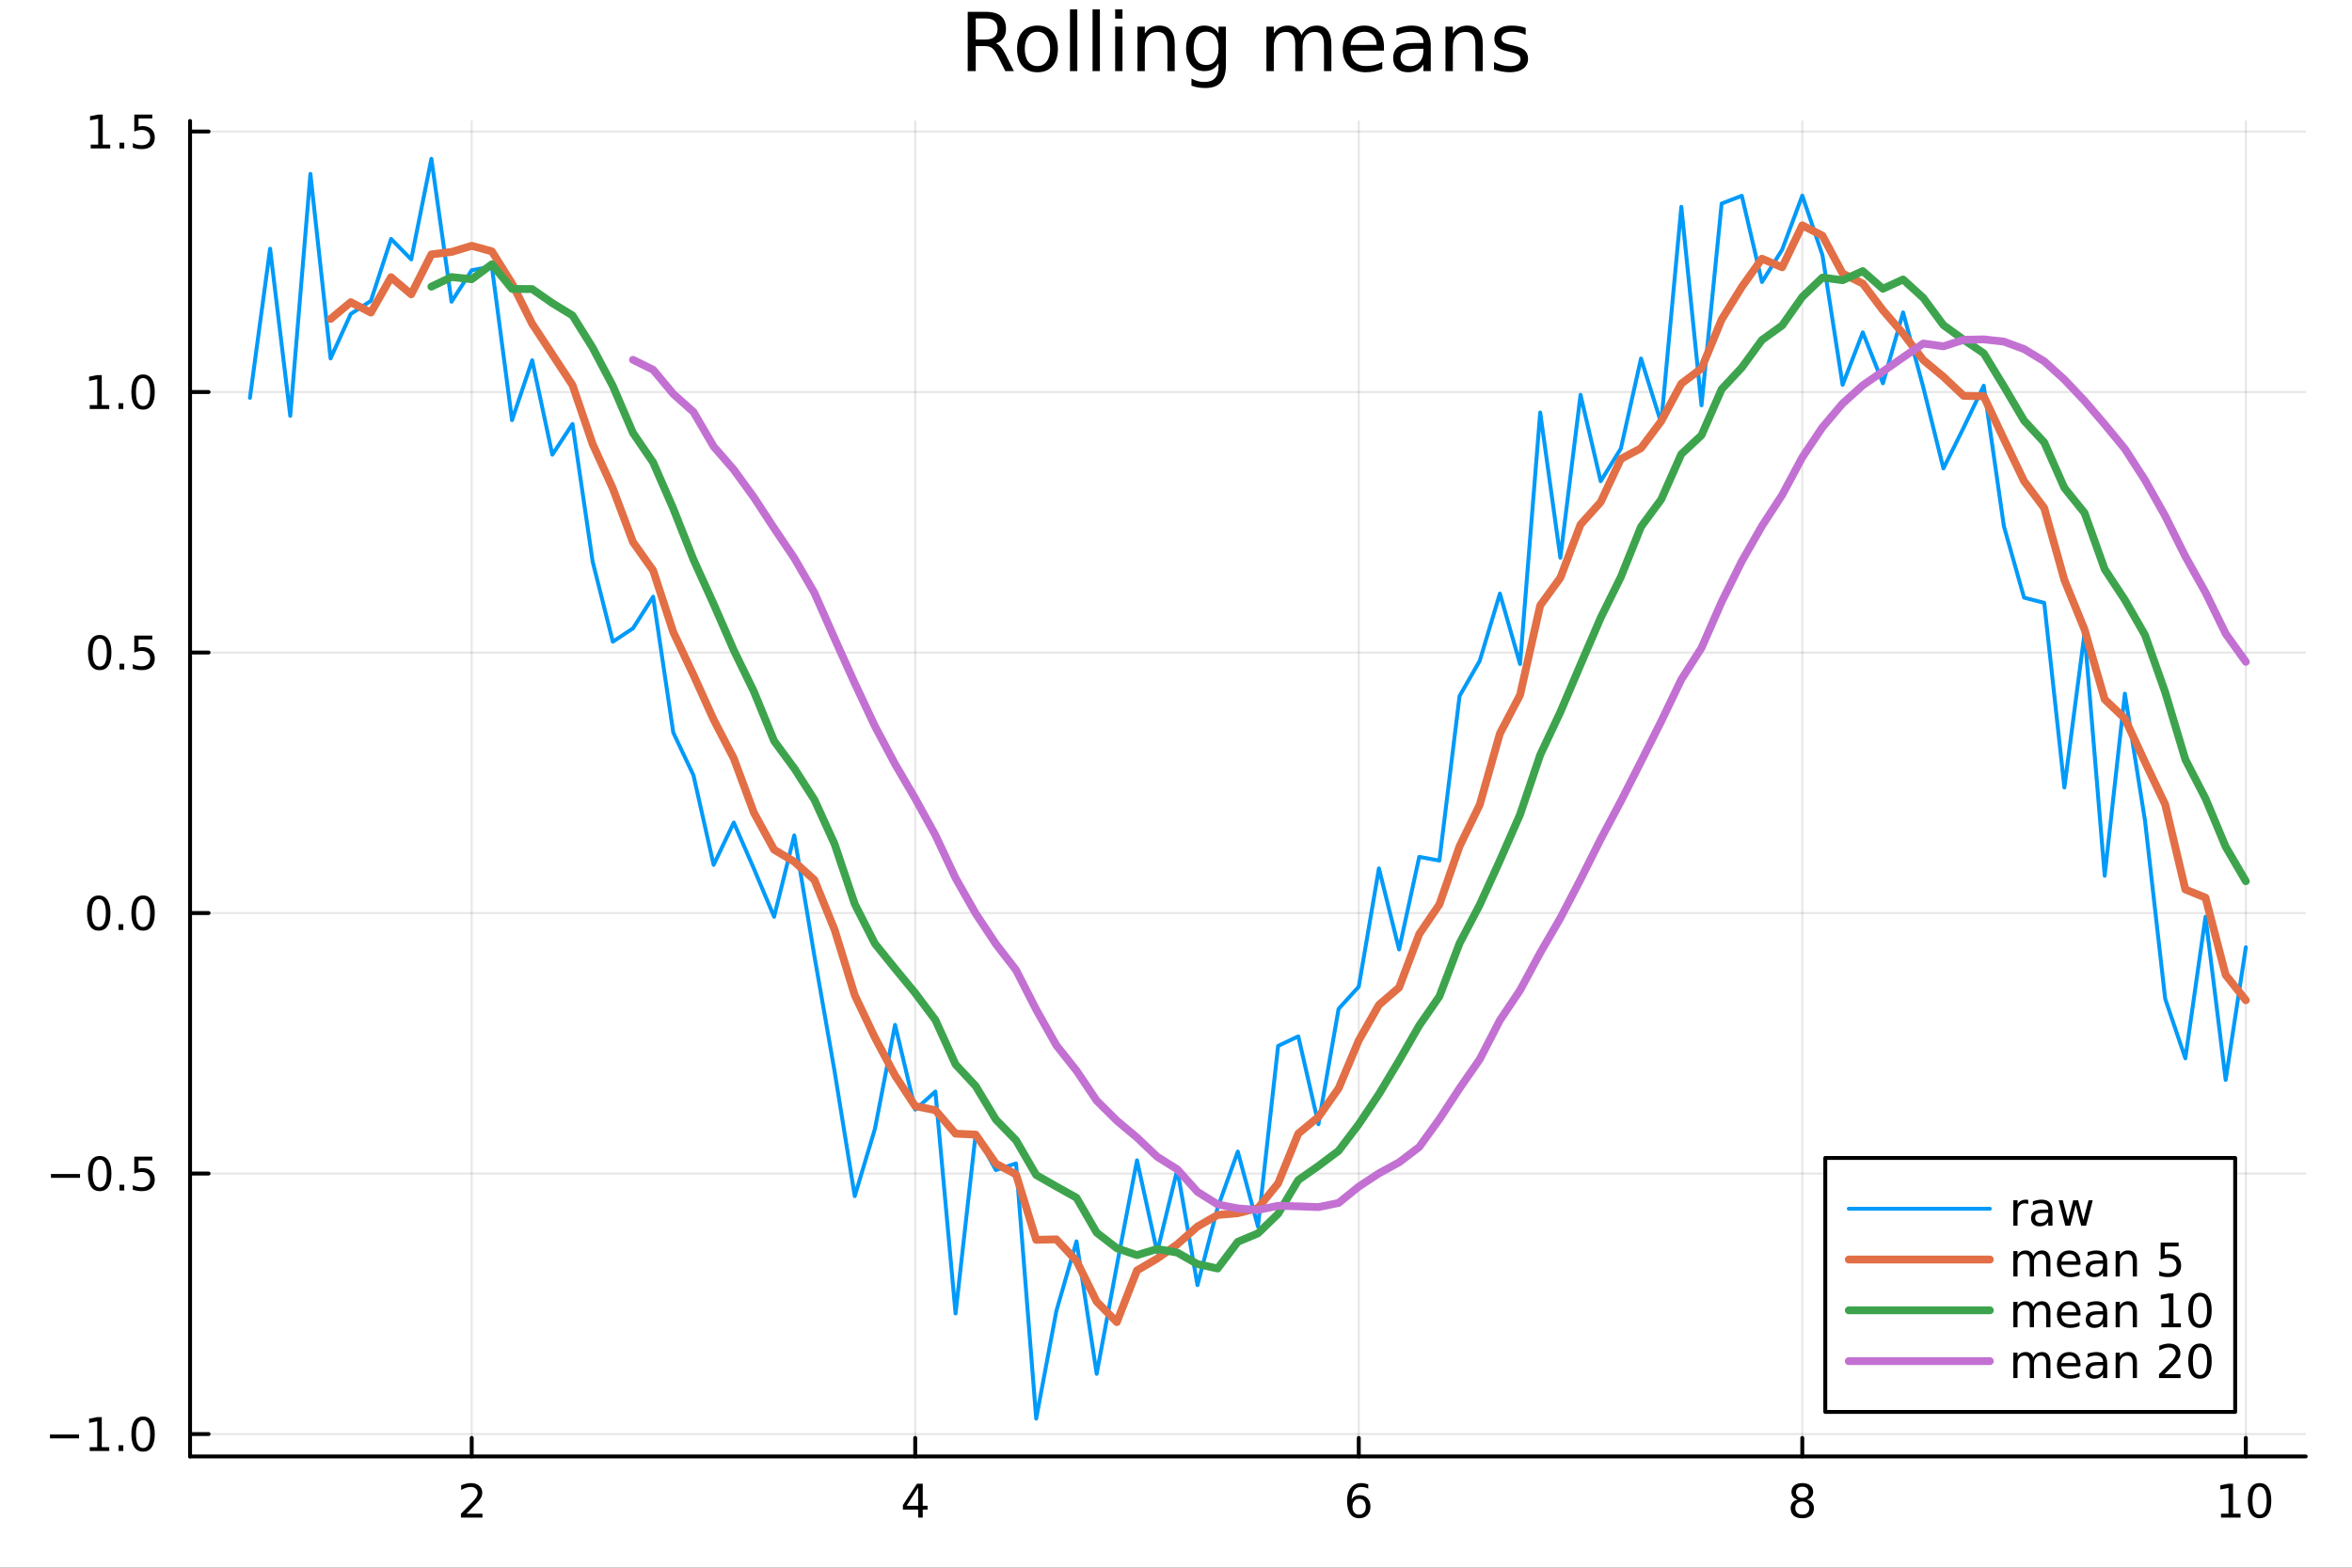 <?xml version="1.0" encoding="utf-8"?>
<svg xmlns="http://www.w3.org/2000/svg" xmlns:xlink="http://www.w3.org/1999/xlink" width="600" height="400" viewBox="0 0 2400 1600">
<rect x="0" y="0" width="2400" height="1600" fill="#333333" stroke="none"/>
<defs>
  <clipPath id="clip130">
    <rect x="0" y="0" width="2400" height="1600"/>
  </clipPath>
</defs>
<path clip-path="url(#clip130)" d="M0 1600 L2400 1600 L2400 0 L0 0  Z" fill="#ffffff" fill-rule="evenodd" fill-opacity="1"/>
<defs>
  <clipPath id="clip131">
    <rect x="480" y="0" width="1681" height="1600"/>
  </clipPath>
</defs>
<path clip-path="url(#clip130)" d="M193.936 1486.45 L2352.76 1486.45 L2352.76 123.472 L193.936 123.472  Z" fill="#ffffff" fill-rule="evenodd" fill-opacity="1"/>
<defs>
  <clipPath id="clip132">
    <rect x="193" y="123" width="2160" height="1364"/>
  </clipPath>
</defs>
<polyline clip-path="url(#clip132)" style="stroke:#000000; stroke-linecap:round; stroke-linejoin:round; stroke-width:2; stroke-opacity:0.1; fill:none" points="481.326,1486.45 481.326,123.472 "/>
<polyline clip-path="url(#clip132)" style="stroke:#000000; stroke-linecap:round; stroke-linejoin:round; stroke-width:2; stroke-opacity:0.1; fill:none" points="933.909,1486.45 933.909,123.472 "/>
<polyline clip-path="url(#clip132)" style="stroke:#000000; stroke-linecap:round; stroke-linejoin:round; stroke-width:2; stroke-opacity:0.1; fill:none" points="1386.49,1486.45 1386.49,123.472 "/>
<polyline clip-path="url(#clip132)" style="stroke:#000000; stroke-linecap:round; stroke-linejoin:round; stroke-width:2; stroke-opacity:0.1; fill:none" points="1839.07,1486.45 1839.07,123.472 "/>
<polyline clip-path="url(#clip132)" style="stroke:#000000; stroke-linecap:round; stroke-linejoin:round; stroke-width:2; stroke-opacity:0.1; fill:none" points="2291.66,1486.45 2291.66,123.472 "/>
<polyline clip-path="url(#clip130)" style="stroke:#000000; stroke-linecap:round; stroke-linejoin:round; stroke-width:4; stroke-opacity:1; fill:none" points="193.936,1486.45 2352.76,1486.45 "/>
<polyline clip-path="url(#clip130)" style="stroke:#000000; stroke-linecap:round; stroke-linejoin:round; stroke-width:4; stroke-opacity:1; fill:none" points="481.326,1486.45 481.326,1467.55 "/>
<polyline clip-path="url(#clip130)" style="stroke:#000000; stroke-linecap:round; stroke-linejoin:round; stroke-width:4; stroke-opacity:1; fill:none" points="933.909,1486.45 933.909,1467.55 "/>
<polyline clip-path="url(#clip130)" style="stroke:#000000; stroke-linecap:round; stroke-linejoin:round; stroke-width:4; stroke-opacity:1; fill:none" points="1386.49,1486.45 1386.49,1467.55 "/>
<polyline clip-path="url(#clip130)" style="stroke:#000000; stroke-linecap:round; stroke-linejoin:round; stroke-width:4; stroke-opacity:1; fill:none" points="1839.07,1486.45 1839.07,1467.55 "/>
<polyline clip-path="url(#clip130)" style="stroke:#000000; stroke-linecap:round; stroke-linejoin:round; stroke-width:4; stroke-opacity:1; fill:none" points="2291.66,1486.45 2291.66,1467.55 "/>
<path clip-path="url(#clip130)" d="M475.979 1544.91 L492.298 1544.91 L492.298 1548.85 L470.354 1548.85 L470.354 1544.91 Q473.016 1542.16 477.599 1537.53 Q482.206 1532.88 483.386 1531.53 Q485.632 1529.01 486.511 1527.27 Q487.414 1525.51 487.414 1523.82 Q487.414 1521.07 485.47 1519.33 Q483.548 1517.6 480.446 1517.6 Q478.247 1517.6 475.794 1518.36 Q473.363 1519.13 470.585 1520.68 L470.585 1515.95 Q473.409 1514.82 475.863 1514.24 Q478.317 1513.66 480.354 1513.66 Q485.724 1513.66 488.919 1516.35 Q492.113 1519.03 492.113 1523.52 Q492.113 1525.65 491.303 1527.57 Q490.516 1529.47 488.409 1532.07 Q487.831 1532.74 484.729 1535.95 Q481.627 1539.15 475.979 1544.91 Z" fill="#000000" fill-rule="nonzero" fill-opacity="1" /><path clip-path="url(#clip130)" d="M936.918 1518.36 L925.113 1536.81 L936.918 1536.81 L936.918 1518.36 M935.691 1514.29 L941.571 1514.29 L941.571 1536.81 L946.501 1536.81 L946.501 1540.7 L941.571 1540.7 L941.571 1548.85 L936.918 1548.85 L936.918 1540.7 L921.316 1540.7 L921.316 1536.19 L935.691 1514.29 Z" fill="#000000" fill-rule="nonzero" fill-opacity="1" /><path clip-path="url(#clip130)" d="M1386.9 1529.7 Q1383.75 1529.7 1381.9 1531.86 Q1380.07 1534.01 1380.07 1537.76 Q1380.07 1541.49 1381.9 1543.66 Q1383.75 1545.82 1386.9 1545.82 Q1390.04 1545.82 1391.87 1543.66 Q1393.73 1541.49 1393.73 1537.76 Q1393.73 1534.01 1391.87 1531.86 Q1390.04 1529.7 1386.9 1529.7 M1396.18 1515.05 L1396.18 1519.31 Q1394.42 1518.48 1392.61 1518.04 Q1390.83 1517.6 1389.07 1517.6 Q1384.44 1517.6 1381.99 1520.72 Q1379.56 1523.85 1379.21 1530.17 Q1380.58 1528.15 1382.64 1527.09 Q1384.7 1526 1387.17 1526 Q1392.38 1526 1395.39 1529.17 Q1398.42 1532.32 1398.42 1537.76 Q1398.42 1543.08 1395.28 1546.3 Q1392.13 1549.52 1386.9 1549.52 Q1380.9 1549.52 1377.73 1544.94 Q1374.56 1540.33 1374.56 1531.6 Q1374.56 1523.41 1378.45 1518.55 Q1382.34 1513.66 1388.89 1513.66 Q1390.65 1513.66 1392.43 1514.01 Q1394.23 1514.36 1396.18 1515.05 Z" fill="#000000" fill-rule="nonzero" fill-opacity="1" /><path clip-path="url(#clip130)" d="M1839.07 1532.44 Q1835.74 1532.44 1833.82 1534.22 Q1831.92 1536 1831.92 1539.13 Q1831.92 1542.25 1833.82 1544.03 Q1835.74 1545.82 1839.07 1545.82 Q1842.41 1545.82 1844.33 1544.03 Q1846.25 1542.23 1846.25 1539.13 Q1846.25 1536 1844.33 1534.22 Q1842.43 1532.44 1839.07 1532.44 M1834.4 1530.45 Q1831.39 1529.7 1829.7 1527.64 Q1828.03 1525.58 1828.03 1522.62 Q1828.03 1518.48 1830.97 1516.07 Q1833.94 1513.66 1839.07 1513.66 Q1844.24 1513.66 1847.18 1516.07 Q1850.12 1518.48 1850.12 1522.62 Q1850.12 1525.58 1848.43 1527.64 Q1846.76 1529.7 1843.77 1530.45 Q1847.15 1531.23 1849.03 1533.52 Q1850.93 1535.82 1850.93 1539.13 Q1850.93 1544.15 1847.85 1546.83 Q1844.79 1549.52 1839.07 1549.52 Q1833.36 1549.52 1830.28 1546.83 Q1827.22 1544.15 1827.22 1539.13 Q1827.22 1535.82 1829.12 1533.52 Q1831.02 1531.23 1834.4 1530.45 M1832.69 1523.06 Q1832.69 1525.75 1834.35 1527.25 Q1836.04 1528.76 1839.07 1528.76 Q1842.08 1528.76 1843.77 1527.25 Q1845.49 1525.75 1845.49 1523.06 Q1845.49 1520.38 1843.77 1518.87 Q1842.08 1517.37 1839.07 1517.37 Q1836.04 1517.37 1834.35 1518.87 Q1832.69 1520.38 1832.69 1523.06 Z" fill="#000000" fill-rule="nonzero" fill-opacity="1" /><path clip-path="url(#clip130)" d="M2266.34 1544.91 L2273.98 1544.91 L2273.98 1518.55 L2265.67 1520.21 L2265.67 1515.95 L2273.94 1514.29 L2278.61 1514.29 L2278.61 1544.91 L2286.25 1544.91 L2286.25 1548.85 L2266.34 1548.85 L2266.34 1544.91 Z" fill="#000000" fill-rule="nonzero" fill-opacity="1" /><path clip-path="url(#clip130)" d="M2305.7 1517.37 Q2302.09 1517.37 2300.26 1520.93 Q2298.45 1524.47 2298.45 1531.6 Q2298.45 1538.71 2300.26 1542.27 Q2302.09 1545.82 2305.7 1545.82 Q2309.33 1545.82 2311.14 1542.27 Q2312.96 1538.71 2312.96 1531.6 Q2312.96 1524.47 2311.14 1520.93 Q2309.33 1517.37 2305.7 1517.37 M2305.7 1513.66 Q2311.51 1513.66 2314.56 1518.27 Q2317.64 1522.85 2317.64 1531.6 Q2317.64 1540.33 2314.56 1544.94 Q2311.51 1549.52 2305.7 1549.52 Q2299.89 1549.52 2296.81 1544.94 Q2293.75 1540.33 2293.75 1531.6 Q2293.75 1522.85 2296.81 1518.27 Q2299.89 1513.66 2305.7 1513.66 Z" fill="#000000" fill-rule="nonzero" fill-opacity="1" /><polyline clip-path="url(#clip132)" style="stroke:#000000; stroke-linecap:round; stroke-linejoin:round; stroke-width:2; stroke-opacity:0.1; fill:none" points="193.936,1463.62 2352.76,1463.62 "/>
<polyline clip-path="url(#clip132)" style="stroke:#000000; stroke-linecap:round; stroke-linejoin:round; stroke-width:2; stroke-opacity:0.1; fill:none" points="193.936,1197.74 2352.76,1197.74 "/>
<polyline clip-path="url(#clip132)" style="stroke:#000000; stroke-linecap:round; stroke-linejoin:round; stroke-width:2; stroke-opacity:0.1; fill:none" points="193.936,931.864 2352.76,931.864 "/>
<polyline clip-path="url(#clip132)" style="stroke:#000000; stroke-linecap:round; stroke-linejoin:round; stroke-width:2; stroke-opacity:0.1; fill:none" points="193.936,665.984 2352.76,665.984 "/>
<polyline clip-path="url(#clip132)" style="stroke:#000000; stroke-linecap:round; stroke-linejoin:round; stroke-width:2; stroke-opacity:0.1; fill:none" points="193.936,400.104 2352.76,400.104 "/>
<polyline clip-path="url(#clip132)" style="stroke:#000000; stroke-linecap:round; stroke-linejoin:round; stroke-width:2; stroke-opacity:0.1; fill:none" points="193.936,134.224 2352.76,134.224 "/>
<polyline clip-path="url(#clip130)" style="stroke:#000000; stroke-linecap:round; stroke-linejoin:round; stroke-width:4; stroke-opacity:1; fill:none" points="193.936,1486.45 193.936,123.472 "/>
<polyline clip-path="url(#clip130)" style="stroke:#000000; stroke-linecap:round; stroke-linejoin:round; stroke-width:4; stroke-opacity:1; fill:none" points="193.936,1463.62 212.834,1463.62 "/>
<polyline clip-path="url(#clip130)" style="stroke:#000000; stroke-linecap:round; stroke-linejoin:round; stroke-width:4; stroke-opacity:1; fill:none" points="193.936,1197.74 212.834,1197.74 "/>
<polyline clip-path="url(#clip130)" style="stroke:#000000; stroke-linecap:round; stroke-linejoin:round; stroke-width:4; stroke-opacity:1; fill:none" points="193.936,931.864 212.834,931.864 "/>
<polyline clip-path="url(#clip130)" style="stroke:#000000; stroke-linecap:round; stroke-linejoin:round; stroke-width:4; stroke-opacity:1; fill:none" points="193.936,665.984 212.834,665.984 "/>
<polyline clip-path="url(#clip130)" style="stroke:#000000; stroke-linecap:round; stroke-linejoin:round; stroke-width:4; stroke-opacity:1; fill:none" points="193.936,400.104 212.834,400.104 "/>
<polyline clip-path="url(#clip130)" style="stroke:#000000; stroke-linecap:round; stroke-linejoin:round; stroke-width:4; stroke-opacity:1; fill:none" points="193.936,134.224 212.834,134.224 "/>
<path clip-path="url(#clip130)" d="M50.992 1464.07 L80.668 1464.07 L80.668 1468.01 L50.992 1468.01 L50.992 1464.07 Z" fill="#000000" fill-rule="nonzero" fill-opacity="1" /><path clip-path="url(#clip130)" d="M91.571 1476.97 L99.21 1476.97 L99.21 1450.6 L90.899 1452.27 L90.899 1448.01 L99.163 1446.34 L103.839 1446.34 L103.839 1476.97 L111.478 1476.97 L111.478 1480.9 L91.571 1480.9 L91.571 1476.97 Z" fill="#000000" fill-rule="nonzero" fill-opacity="1" /><path clip-path="url(#clip130)" d="M120.922 1475.02 L125.807 1475.02 L125.807 1480.9 L120.922 1480.9 L120.922 1475.02 Z" fill="#000000" fill-rule="nonzero" fill-opacity="1" /><path clip-path="url(#clip130)" d="M145.992 1449.42 Q142.381 1449.42 140.552 1452.99 Q138.746 1456.53 138.746 1463.66 Q138.746 1470.76 140.552 1474.33 Q142.381 1477.87 145.992 1477.87 Q149.626 1477.87 151.431 1474.33 Q153.26 1470.76 153.26 1463.66 Q153.26 1456.53 151.431 1452.99 Q149.626 1449.42 145.992 1449.42 M145.992 1445.72 Q151.802 1445.72 154.857 1450.32 Q157.936 1454.91 157.936 1463.66 Q157.936 1472.38 154.857 1476.99 Q151.802 1481.57 145.992 1481.57 Q140.181 1481.57 137.103 1476.99 Q134.047 1472.38 134.047 1463.66 Q134.047 1454.91 137.103 1450.32 Q140.181 1445.72 145.992 1445.72 Z" fill="#000000" fill-rule="nonzero" fill-opacity="1" /><path clip-path="url(#clip130)" d="M51.987 1198.19 L81.663 1198.19 L81.663 1202.13 L51.987 1202.13 L51.987 1198.19 Z" fill="#000000" fill-rule="nonzero" fill-opacity="1" /><path clip-path="url(#clip130)" d="M101.756 1183.54 Q98.145 1183.54 96.316 1187.11 Q94.51 1190.65 94.51 1197.78 Q94.51 1204.88 96.316 1208.45 Q98.145 1211.99 101.756 1211.99 Q105.39 1211.99 107.196 1208.45 Q109.024 1204.88 109.024 1197.78 Q109.024 1190.65 107.196 1187.11 Q105.39 1183.54 101.756 1183.54 M101.756 1179.84 Q107.566 1179.84 110.621 1184.44 Q113.7 1189.03 113.7 1197.78 Q113.7 1206.5 110.621 1211.11 Q107.566 1215.69 101.756 1215.69 Q95.946 1215.69 92.867 1211.11 Q89.811 1206.5 89.811 1197.78 Q89.811 1189.03 92.867 1184.44 Q95.946 1179.84 101.756 1179.84 Z" fill="#000000" fill-rule="nonzero" fill-opacity="1" /><path clip-path="url(#clip130)" d="M121.918 1209.14 L126.802 1209.14 L126.802 1215.02 L121.918 1215.02 L121.918 1209.14 Z" fill="#000000" fill-rule="nonzero" fill-opacity="1" /><path clip-path="url(#clip130)" d="M137.033 1180.46 L155.39 1180.46 L155.39 1184.4 L141.316 1184.4 L141.316 1192.87 Q142.334 1192.52 143.353 1192.36 Q144.371 1192.18 145.39 1192.18 Q151.177 1192.18 154.556 1195.35 Q157.936 1198.52 157.936 1203.94 Q157.936 1209.51 154.464 1212.62 Q150.992 1215.69 144.672 1215.69 Q142.496 1215.69 140.228 1215.32 Q137.982 1214.95 135.575 1214.21 L135.575 1209.51 Q137.658 1210.65 139.881 1211.2 Q142.103 1211.76 144.58 1211.76 Q148.584 1211.76 150.922 1209.65 Q153.26 1207.55 153.26 1203.94 Q153.26 1200.32 150.922 1198.22 Q148.584 1196.11 144.58 1196.11 Q142.705 1196.11 140.83 1196.53 Q138.978 1196.94 137.033 1197.82 L137.033 1180.46 Z" fill="#000000" fill-rule="nonzero" fill-opacity="1" /><path clip-path="url(#clip130)" d="M100.76 917.662 Q97.149 917.662 95.321 921.227 Q93.515 924.769 93.515 931.898 Q93.515 939.005 95.321 942.569 Q97.149 946.111 100.76 946.111 Q104.395 946.111 106.2 942.569 Q108.029 939.005 108.029 931.898 Q108.029 924.769 106.2 921.227 Q104.395 917.662 100.76 917.662 M100.76 913.959 Q106.571 913.959 109.626 918.565 Q112.705 923.148 112.705 931.898 Q112.705 940.625 109.626 945.232 Q106.571 949.815 100.76 949.815 Q94.95 949.815 91.871 945.232 Q88.816 940.625 88.816 931.898 Q88.816 923.148 91.871 918.565 Q94.95 913.959 100.76 913.959 Z" fill="#000000" fill-rule="nonzero" fill-opacity="1" /><path clip-path="url(#clip130)" d="M120.922 943.264 L125.807 943.264 L125.807 949.144 L120.922 949.144 L120.922 943.264 Z" fill="#000000" fill-rule="nonzero" fill-opacity="1" /><path clip-path="url(#clip130)" d="M145.992 917.662 Q142.381 917.662 140.552 921.227 Q138.746 924.769 138.746 931.898 Q138.746 939.005 140.552 942.569 Q142.381 946.111 145.992 946.111 Q149.626 946.111 151.431 942.569 Q153.26 939.005 153.26 931.898 Q153.26 924.769 151.431 921.227 Q149.626 917.662 145.992 917.662 M145.992 913.959 Q151.802 913.959 154.857 918.565 Q157.936 923.148 157.936 931.898 Q157.936 940.625 154.857 945.232 Q151.802 949.815 145.992 949.815 Q140.181 949.815 137.103 945.232 Q134.047 940.625 134.047 931.898 Q134.047 923.148 137.103 918.565 Q140.181 913.959 145.992 913.959 Z" fill="#000000" fill-rule="nonzero" fill-opacity="1" /><path clip-path="url(#clip130)" d="M101.756 651.783 Q98.145 651.783 96.316 655.347 Q94.51 658.889 94.51 666.019 Q94.51 673.125 96.316 676.69 Q98.145 680.231 101.756 680.231 Q105.39 680.231 107.196 676.69 Q109.024 673.125 109.024 666.019 Q109.024 658.889 107.196 655.347 Q105.39 651.783 101.756 651.783 M101.756 648.079 Q107.566 648.079 110.621 652.685 Q113.7 657.269 113.7 666.019 Q113.7 674.745 110.621 679.352 Q107.566 683.935 101.756 683.935 Q95.946 683.935 92.867 679.352 Q89.811 674.745 89.811 666.019 Q89.811 657.269 92.867 652.685 Q95.946 648.079 101.756 648.079 Z" fill="#000000" fill-rule="nonzero" fill-opacity="1" /><path clip-path="url(#clip130)" d="M121.918 677.384 L126.802 677.384 L126.802 683.264 L121.918 683.264 L121.918 677.384 Z" fill="#000000" fill-rule="nonzero" fill-opacity="1" /><path clip-path="url(#clip130)" d="M137.033 648.704 L155.39 648.704 L155.39 652.639 L141.316 652.639 L141.316 661.111 Q142.334 660.764 143.353 660.602 Q144.371 660.417 145.39 660.417 Q151.177 660.417 154.556 663.588 Q157.936 666.759 157.936 672.176 Q157.936 677.755 154.464 680.856 Q150.992 683.935 144.672 683.935 Q142.496 683.935 140.228 683.565 Q137.982 683.194 135.575 682.454 L135.575 677.755 Q137.658 678.889 139.881 679.444 Q142.103 680 144.58 680 Q148.584 680 150.922 677.893 Q153.26 675.787 153.26 672.176 Q153.26 668.565 150.922 666.458 Q148.584 664.352 144.58 664.352 Q142.705 664.352 140.83 664.769 Q138.978 665.185 137.033 666.065 L137.033 648.704 Z" fill="#000000" fill-rule="nonzero" fill-opacity="1" /><path clip-path="url(#clip130)" d="M91.571 413.449 L99.21 413.449 L99.21 387.083 L90.899 388.75 L90.899 384.491 L99.163 382.824 L103.839 382.824 L103.839 413.449 L111.478 413.449 L111.478 417.384 L91.571 417.384 L91.571 413.449 Z" fill="#000000" fill-rule="nonzero" fill-opacity="1" /><path clip-path="url(#clip130)" d="M120.922 411.505 L125.807 411.505 L125.807 417.384 L120.922 417.384 L120.922 411.505 Z" fill="#000000" fill-rule="nonzero" fill-opacity="1" /><path clip-path="url(#clip130)" d="M145.992 385.903 Q142.381 385.903 140.552 389.468 Q138.746 393.009 138.746 400.139 Q138.746 407.245 140.552 410.81 Q142.381 414.352 145.992 414.352 Q149.626 414.352 151.431 410.81 Q153.26 407.245 153.26 400.139 Q153.26 393.009 151.431 389.468 Q149.626 385.903 145.992 385.903 M145.992 382.199 Q151.802 382.199 154.857 386.806 Q157.936 391.389 157.936 400.139 Q157.936 408.866 154.857 413.472 Q151.802 418.055 145.992 418.055 Q140.181 418.055 137.103 413.472 Q134.047 408.866 134.047 400.139 Q134.047 391.389 137.103 386.806 Q140.181 382.199 145.992 382.199 Z" fill="#000000" fill-rule="nonzero" fill-opacity="1" /><path clip-path="url(#clip130)" d="M92.566 147.569 L100.205 147.569 L100.205 121.204 L91.895 122.87 L91.895 118.611 L100.159 116.944 L104.834 116.944 L104.834 147.569 L112.473 147.569 L112.473 151.504 L92.566 151.504 L92.566 147.569 Z" fill="#000000" fill-rule="nonzero" fill-opacity="1" /><path clip-path="url(#clip130)" d="M121.918 145.625 L126.802 145.625 L126.802 151.504 L121.918 151.504 L121.918 145.625 Z" fill="#000000" fill-rule="nonzero" fill-opacity="1" /><path clip-path="url(#clip130)" d="M137.033 116.944 L155.39 116.944 L155.39 120.88 L141.316 120.88 L141.316 129.352 Q142.334 129.005 143.353 128.843 Q144.371 128.657 145.39 128.657 Q151.177 128.657 154.556 131.829 Q157.936 135 157.936 140.417 Q157.936 145.995 154.464 149.097 Q150.992 152.176 144.672 152.176 Q142.496 152.176 140.228 151.805 Q137.982 151.435 135.575 150.694 L135.575 145.995 Q137.658 147.129 139.881 147.685 Q142.103 148.241 144.58 148.241 Q148.584 148.241 150.922 146.134 Q153.26 144.028 153.26 140.417 Q153.26 136.805 150.922 134.699 Q148.584 132.592 144.58 132.592 Q142.705 132.592 140.83 133.009 Q138.978 133.426 137.033 134.305 L137.033 116.944 Z" fill="#000000" fill-rule="nonzero" fill-opacity="1" /><path clip-path="url(#clip130)" d="M1016.15 44.22 Q1018.79 45.111 1021.26 48.028 Q1023.77 50.944 1026.28 56.048 L1034.59 72.576 L1025.8 72.576 L1018.06 57.061 Q1015.06 50.985 1012.22 49 Q1009.43 47.015 1004.57 47.015 L995.656 47.015 L995.656 72.576 L987.474 72.576 L987.474 12.096 L1005.95 12.096 Q1016.32 12.096 1021.42 16.43 Q1026.52 20.765 1026.52 29.515 Q1026.52 35.227 1023.85 38.994 Q1021.22 42.761 1016.15 44.22 M995.656 18.82 L995.656 40.29 L1005.95 40.29 Q1011.86 40.29 1014.86 37.576 Q1017.9 34.822 1017.9 29.515 Q1017.9 24.208 1014.86 21.535 Q1011.86 18.82 1005.95 18.82 L995.656 18.82 Z" fill="#000000" fill-rule="nonzero" fill-opacity="1" /><path clip-path="url(#clip130)" d="M1058.65 32.431 Q1052.65 32.431 1049.17 37.131 Q1045.69 41.789 1045.69 49.931 Q1045.69 58.074 1049.13 62.773 Q1052.61 67.431 1058.65 67.431 Q1064.6 67.431 1068.09 62.732 Q1071.57 58.033 1071.57 49.931 Q1071.57 41.87 1068.09 37.171 Q1064.6 32.431 1058.65 32.431 M1058.65 26.112 Q1068.37 26.112 1073.92 32.431 Q1079.47 38.751 1079.47 49.931 Q1079.47 61.071 1073.92 67.431 Q1068.37 73.751 1058.65 73.751 Q1048.89 73.751 1043.34 67.431 Q1037.83 61.071 1037.83 49.931 Q1037.83 38.751 1043.34 32.431 Q1048.89 26.112 1058.65 26.112 Z" fill="#000000" fill-rule="nonzero" fill-opacity="1" /><path clip-path="url(#clip130)" d="M1091.82 9.544 L1099.28 9.544 L1099.28 72.576 L1091.82 72.576 L1091.82 9.544 Z" fill="#000000" fill-rule="nonzero" fill-opacity="1" /><path clip-path="url(#clip130)" d="M1114.87 9.544 L1122.33 9.544 L1122.33 72.576 L1114.87 72.576 L1114.87 9.544 Z" fill="#000000" fill-rule="nonzero" fill-opacity="1" /><path clip-path="url(#clip130)" d="M1137.92 27.206 L1145.38 27.206 L1145.38 72.576 L1137.92 72.576 L1137.92 27.206 M1137.92 9.544 L1145.38 9.544 L1145.38 18.983 L1137.92 18.983 L1137.92 9.544 Z" fill="#000000" fill-rule="nonzero" fill-opacity="1" /><path clip-path="url(#clip130)" d="M1198.69 45.192 L1198.69 72.576 L1191.23 72.576 L1191.23 45.435 Q1191.23 38.994 1188.72 35.794 Q1186.21 32.594 1181.19 32.594 Q1175.15 32.594 1171.67 36.442 Q1168.18 40.29 1168.18 46.934 L1168.18 72.576 L1160.69 72.576 L1160.69 27.206 L1168.18 27.206 L1168.18 34.254 Q1170.86 30.163 1174.46 28.138 Q1178.11 26.112 1182.85 26.112 Q1190.67 26.112 1194.68 30.973 Q1198.69 35.794 1198.69 45.192 Z" fill="#000000" fill-rule="nonzero" fill-opacity="1" /><path clip-path="url(#clip130)" d="M1243.41 49.364 Q1243.41 41.263 1240.05 36.806 Q1236.73 32.35 1230.69 32.35 Q1224.69 32.35 1221.33 36.806 Q1218.01 41.263 1218.01 49.364 Q1218.01 57.426 1221.33 61.882 Q1224.69 66.338 1230.69 66.338 Q1236.73 66.338 1240.05 61.882 Q1243.41 57.426 1243.41 49.364 M1250.86 66.945 Q1250.86 78.531 1245.72 84.162 Q1240.57 89.833 1229.96 89.833 Q1226.03 89.833 1222.55 89.225 Q1219.06 88.658 1215.78 87.443 L1215.78 80.192 Q1219.06 81.974 1222.26 82.825 Q1225.46 83.675 1228.79 83.675 Q1236.12 83.675 1239.76 79.827 Q1243.41 76.019 1243.41 68.282 L1243.41 64.596 Q1241.1 68.606 1237.5 70.591 Q1233.89 72.576 1228.87 72.576 Q1220.52 72.576 1215.42 66.216 Q1210.31 59.856 1210.31 49.364 Q1210.31 38.832 1215.42 32.472 Q1220.52 26.112 1228.87 26.112 Q1233.89 26.112 1237.5 28.097 Q1241.1 30.082 1243.41 34.092 L1243.41 27.206 L1250.86 27.206 L1250.86 66.945 Z" fill="#000000" fill-rule="nonzero" fill-opacity="1" /><path clip-path="url(#clip130)" d="M1327.91 35.915 Q1330.71 30.892 1334.6 28.502 Q1338.48 26.112 1343.75 26.112 Q1350.84 26.112 1354.69 31.095 Q1358.54 36.037 1358.54 45.192 L1358.54 72.576 L1351.04 72.576 L1351.04 45.435 Q1351.04 38.913 1348.73 35.753 Q1346.42 32.594 1341.68 32.594 Q1335.89 32.594 1332.53 36.442 Q1329.17 40.29 1329.17 46.934 L1329.17 72.576 L1321.67 72.576 L1321.67 45.435 Q1321.67 38.873 1319.36 35.753 Q1317.06 32.594 1312.23 32.594 Q1306.52 32.594 1303.16 36.482 Q1299.8 40.331 1299.8 46.934 L1299.8 72.576 L1292.3 72.576 L1292.3 27.206 L1299.8 27.206 L1299.8 34.254 Q1302.35 30.082 1305.92 28.097 Q1309.48 26.112 1314.38 26.112 Q1319.32 26.112 1322.77 28.624 Q1326.25 31.135 1327.91 35.915 Z" fill="#000000" fill-rule="nonzero" fill-opacity="1" /><path clip-path="url(#clip130)" d="M1412.21 48.028 L1412.21 51.673 L1377.94 51.673 Q1378.43 59.37 1382.56 63.421 Q1386.73 67.431 1394.14 67.431 Q1398.44 67.431 1402.45 66.378 Q1406.5 65.325 1410.47 63.218 L1410.47 70.267 Q1406.46 71.968 1402.25 72.86 Q1398.03 73.751 1393.7 73.751 Q1382.84 73.751 1376.48 67.431 Q1370.16 61.112 1370.16 50.337 Q1370.16 39.197 1376.16 32.675 Q1382.19 26.112 1392.4 26.112 Q1401.56 26.112 1406.86 32.026 Q1412.21 37.9 1412.21 48.028 M1404.76 45.84 Q1404.68 39.723 1401.31 36.077 Q1397.99 32.431 1392.48 32.431 Q1386.24 32.431 1382.48 35.956 Q1378.75 39.48 1378.18 45.88 L1404.76 45.84 Z" fill="#000000" fill-rule="nonzero" fill-opacity="1" /><path clip-path="url(#clip130)" d="M1445.06 49.769 Q1436.03 49.769 1432.55 51.835 Q1429.06 53.901 1429.06 58.884 Q1429.06 62.854 1431.66 65.203 Q1434.29 67.512 1438.78 67.512 Q1444.98 67.512 1448.71 63.137 Q1452.48 58.722 1452.48 51.43 L1452.48 49.769 L1445.06 49.769 M1459.93 46.691 L1459.93 72.576 L1452.48 72.576 L1452.48 65.689 Q1449.92 69.821 1446.12 71.806 Q1442.31 73.751 1436.8 73.751 Q1429.83 73.751 1425.7 69.862 Q1421.61 65.933 1421.61 59.37 Q1421.61 51.714 1426.71 47.825 Q1431.86 43.936 1442.03 43.936 L1452.48 43.936 L1452.48 43.207 Q1452.48 38.062 1449.07 35.267 Q1445.71 32.431 1439.6 32.431 Q1435.71 32.431 1432.02 33.363 Q1428.33 34.295 1424.93 36.158 L1424.93 29.272 Q1429.02 27.692 1432.87 26.922 Q1436.72 26.112 1440.36 26.112 Q1450.21 26.112 1455.07 31.216 Q1459.93 36.32 1459.93 46.691 Z" fill="#000000" fill-rule="nonzero" fill-opacity="1" /><path clip-path="url(#clip130)" d="M1513 45.192 L1513 72.576 L1505.54 72.576 L1505.54 45.435 Q1505.54 38.994 1503.03 35.794 Q1500.52 32.594 1495.5 32.594 Q1489.46 32.594 1485.98 36.442 Q1482.49 40.29 1482.49 46.934 L1482.49 72.576 L1475 72.576 L1475 27.206 L1482.49 27.206 L1482.49 34.254 Q1485.17 30.163 1488.77 28.138 Q1492.42 26.112 1497.16 26.112 Q1504.98 26.112 1508.99 30.973 Q1513 35.794 1513 45.192 Z" fill="#000000" fill-rule="nonzero" fill-opacity="1" /><path clip-path="url(#clip130)" d="M1556.79 28.543 L1556.79 35.591 Q1553.63 33.971 1550.23 33.161 Q1546.82 32.35 1543.18 32.35 Q1537.63 32.35 1534.83 34.052 Q1532.08 35.753 1532.08 39.156 Q1532.08 41.749 1534.06 43.248 Q1536.05 44.706 1542.04 46.043 L1544.59 46.61 Q1552.53 48.311 1555.86 51.43 Q1559.22 54.509 1559.22 60.059 Q1559.22 66.378 1554.2 70.064 Q1549.21 73.751 1540.46 73.751 Q1536.82 73.751 1532.85 73.022 Q1528.92 72.333 1524.54 70.915 L1524.54 63.218 Q1528.67 65.365 1532.68 66.459 Q1536.7 67.512 1540.62 67.512 Q1545.89 67.512 1548.73 65.73 Q1551.56 63.907 1551.56 60.626 Q1551.56 57.588 1549.5 55.967 Q1547.47 54.347 1540.54 52.848 L1537.95 52.24 Q1531.02 50.782 1527.95 47.785 Q1524.87 44.746 1524.87 39.48 Q1524.87 33.08 1529.4 29.596 Q1533.94 26.112 1542.29 26.112 Q1546.42 26.112 1550.06 26.72 Q1553.71 27.327 1556.79 28.543 Z" fill="#000000" fill-rule="nonzero" fill-opacity="1" /><polyline clip-path="url(#clip132)" style="stroke:#009af9; stroke-linecap:round; stroke-linejoin:round; stroke-width:4; stroke-opacity:1; fill:none" points="255.035,406.063 275.607,253.808 296.179,424.43 316.751,177.481 337.322,365.836 357.894,320.437 378.466,307.058 399.038,243.842 419.61,264.747 440.182,162.047 460.754,307.955 481.326,275.799 501.898,272.018 522.47,428.853 543.042,367.675 563.614,464.059 584.186,432.695 604.758,573.227 625.33,654.943 645.902,641.303 666.474,608.973 687.046,747.76 707.617,791.283 728.189,882.716 748.761,839.495 769.333,886.731 789.905,935.695 810.477,852.647 831.049,975.941 851.621,1093.45 872.193,1220.79 892.765,1152.15 913.337,1045.98 933.909,1132.5 954.481,1114.05 975.053,1340.52 995.625,1156.88 1016.2,1194.2 1036.77,1187.39 1057.34,1447.87 1077.91,1338.08 1098.48,1266.91 1119.06,1402.17 1139.63,1291.65 1160.2,1184.2 1180.77,1277.9 1201.34,1193.64 1221.92,1311.63 1242.49,1232.56 1263.06,1175.32 1283.63,1251.85 1304.2,1067.48 1324.78,1057.7 1345.35,1147.41 1365.92,1029.64 1386.49,1007.02 1407.06,886.319 1427.64,969.024 1448.21,874.53 1468.78,878.283 1489.35,710.317 1509.92,674.5 1530.5,605.79 1551.07,677.724 1571.64,421.044 1592.21,569.229 1612.78,402.965 1633.35,491.105 1653.93,457.836 1674.5,365.919 1695.07,431.772 1715.64,211.062 1736.21,413.712 1756.79,207.746 1777.36,199.819 1797.93,287.872 1818.5,254.87 1839.07,199.617 1859.65,260.422 1880.22,392.781 1900.79,339.22 1921.36,391.192 1941.93,318.841 1962.51,395.225 1983.08,478.1 2003.65,436.558 2024.22,393.647 2044.79,537.065 2065.37,609.966 2085.94,615.264 2106.51,803.73 2127.08,646.247 2147.65,893.753 2168.23,707.907 2188.8,837.748 2209.37,1019.38 2229.94,1080.17 2250.51,935.602 2271.09,1102.19 2291.66,966.815 "/>
<polyline clip-path="url(#clip132)" style="stroke:#e26f46; stroke-linecap:round; stroke-linejoin:round; stroke-width:8; stroke-opacity:1; fill:none" points="337.322,325.524 357.894,308.399 378.466,319.048 399.038,282.931 419.61,300.384 440.182,259.626 460.754,257.13 481.326,250.878 501.898,256.513 522.47,289.334 543.042,330.46 563.614,361.681 584.186,393.06 604.758,453.302 625.33,498.52 645.902,553.246 666.474,582.228 687.046,645.241 707.617,688.852 728.189,734.407 748.761,774.045 769.333,829.597 789.905,867.184 810.477,879.457 831.049,898.102 851.621,948.893 872.193,1015.7 892.765,1059 913.337,1097.66 933.909,1128.97 954.481,1133.09 975.053,1157.04 995.625,1157.99 1016.2,1187.63 1036.77,1198.61 1057.34,1265.37 1077.91,1264.88 1098.48,1286.89 1119.06,1328.48 1139.63,1349.34 1160.2,1296.6 1180.77,1284.56 1201.34,1269.91 1221.92,1251.8 1242.49,1239.99 1263.06,1238.21 1283.63,1233 1304.2,1207.77 1324.78,1156.98 1345.35,1139.95 1365.92,1110.82 1386.49,1061.85 1407.06,1025.62 1427.64,1007.88 1448.21,953.308 1468.78,923.036 1489.35,863.695 1509.92,821.331 1530.5,748.684 1551.07,709.323 1571.64,617.875 1592.21,589.657 1612.78,535.35 1633.35,512.413 1653.93,468.436 1674.5,457.411 1695.07,429.919 1715.64,391.539 1736.21,376.06 1756.79,326.042 1777.36,292.822 1797.93,264.042 1818.5,272.804 1839.07,229.985 1859.65,240.52 1880.22,279.112 1900.79,289.382 1921.36,316.646 1941.93,340.491 1962.51,367.452 1983.08,384.516 2003.65,403.983 2024.22,404.474 2044.79,448.119 2065.37,491.067 2085.94,518.5 2106.51,591.934 2127.08,642.454 2147.65,713.792 2168.23,733.38 2188.8,777.877 2209.37,821.008 2229.94,907.792 2250.51,916.162 2271.09,995.018 2291.66,1020.83 "/>
<polyline clip-path="url(#clip132)" style="stroke:#3da44d; stroke-linecap:round; stroke-linejoin:round; stroke-width:8; stroke-opacity:1; fill:none" points="440.182,292.575 460.754,282.764 481.326,284.963 501.898,269.722 522.47,294.859 543.042,295.043 563.614,309.405 584.186,321.969 604.758,354.908 625.33,393.927 645.902,441.853 666.474,471.955 687.046,519.151 707.617,571.077 728.189,616.463 748.761,663.645 769.333,705.913 789.905,756.213 810.477,784.155 831.049,816.254 851.621,861.469 872.193,922.651 892.765,963.09 913.337,988.559 933.909,1013.54 954.481,1040.99 975.053,1086.37 995.625,1108.49 1016.2,1142.65 1036.77,1163.79 1057.34,1199.23 1077.91,1210.96 1098.48,1222.44 1119.06,1258.06 1139.63,1273.97 1160.2,1280.99 1180.77,1274.72 1201.34,1278.4 1221.92,1290.14 1242.49,1294.66 1263.06,1267.4 1283.63,1258.78 1304.2,1238.84 1324.78,1204.39 1345.35,1189.97 1365.92,1174.51 1386.49,1147.43 1407.06,1116.69 1427.64,1082.43 1448.21,1046.63 1468.78,1016.93 1489.35,962.773 1509.92,923.475 1530.5,878.284 1551.07,831.315 1571.64,770.455 1592.21,726.676 1612.78,678.341 1633.35,630.549 1653.93,588.879 1674.5,537.643 1695.07,509.788 1715.64,463.445 1736.21,444.237 1756.79,397.239 1777.36,375.117 1797.93,346.981 1818.5,332.171 1839.07,303.023 1859.65,283.281 1880.22,285.967 1900.79,276.712 1921.36,294.725 1941.93,285.238 1962.51,303.986 1983.08,331.814 2003.65,346.683 2024.22,360.56 2044.79,394.305 2065.37,429.259 2085.94,451.508 2106.51,497.959 2127.08,523.464 2147.65,580.956 2168.23,612.224 2188.8,648.189 2209.37,706.471 2229.94,775.123 2250.51,814.977 2271.09,864.199 2291.66,899.354 "/>
<polyline clip-path="url(#clip132)" style="stroke:#c271d2; stroke-linecap:round; stroke-linejoin:round; stroke-width:8; stroke-opacity:1; fill:none" points="645.902,367.214 666.474,377.359 687.046,402.057 707.617,420.4 728.189,455.661 748.761,479.344 769.333,507.659 789.905,539.091 810.477,569.531 831.049,605.091 851.621,651.661 872.193,697.303 892.765,741.12 913.337,779.818 933.909,815.001 954.481,852.319 975.053,896.143 995.625,932.352 1016.2,963.4 1036.77,990.023 1057.34,1030.35 1077.91,1066.81 1098.48,1092.76 1119.06,1123.31 1139.63,1143.75 1160.2,1160.99 1180.77,1180.55 1201.34,1193.45 1221.92,1216.39 1242.49,1229.23 1263.06,1233.32 1283.63,1234.87 1304.2,1230.64 1324.78,1231.22 1345.35,1231.97 1365.92,1227.75 1386.49,1211.07 1407.06,1197.55 1427.64,1186.29 1448.21,1170.65 1468.78,1142.17 1489.35,1110.78 1509.92,1081.16 1530.5,1041.34 1551.07,1010.64 1571.64,972.484 1592.21,937.05 1612.78,897.517 1633.35,856.49 1653.93,817.754 1674.5,777.285 1695.07,736.281 1715.64,693.46 1736.21,661.26 1756.79,614.277 1777.36,572.786 1797.93,536.828 1818.5,505.256 1839.07,466.786 1859.65,436.08 1880.22,411.805 1900.79,393.25 1921.36,379.085 1941.93,364.737 1962.51,350.612 1983.08,353.465 2003.65,346.832 2024.22,346.366 2044.79,348.664 2065.37,356.27 2085.94,368.738 2106.51,387.335 2127.08,409.095 2147.65,433.097 2168.23,458.105 2188.8,490.001 2209.37,526.577 2229.94,567.842 2250.51,604.641 2271.09,646.729 2291.66,675.431 "/>
<path clip-path="url(#clip130)" d="M1862.53 1441.02 L2280.8 1441.02 L2280.8 1181.82 L1862.53 1181.82  Z" fill="#ffffff" fill-rule="evenodd" fill-opacity="1"/>
<polyline clip-path="url(#clip130)" style="stroke:#000000; stroke-linecap:round; stroke-linejoin:round; stroke-width:4; stroke-opacity:1; fill:none" points="1862.53,1441.02 2280.8,1441.02 2280.8,1181.82 1862.53,1181.82 1862.53,1441.02 "/>
<polyline clip-path="url(#clip130)" style="stroke:#009af9; stroke-linecap:round; stroke-linejoin:round; stroke-width:4; stroke-opacity:1; fill:none" points="1886.52,1233.66 2030.44,1233.66 "/>
<path clip-path="url(#clip130)" d="M2069.61 1228.99 Q2068.89 1228.57 2068.04 1228.39 Q2067.2 1228.18 2066.18 1228.18 Q2062.57 1228.18 2060.63 1230.54 Q2058.71 1232.88 2058.71 1237.28 L2058.71 1250.94 L2054.43 1250.94 L2054.43 1225.01 L2058.71 1225.01 L2058.71 1229.04 Q2060.05 1226.68 2062.2 1225.54 Q2064.36 1224.38 2067.43 1224.38 Q2067.87 1224.38 2068.41 1224.45 Q2068.94 1224.5 2069.59 1224.62 L2069.61 1228.99 Z" fill="#000000" fill-rule="nonzero" fill-opacity="1" /><path clip-path="url(#clip130)" d="M2085.86 1237.9 Q2080.7 1237.9 2078.71 1239.08 Q2076.72 1240.26 2076.72 1243.11 Q2076.72 1245.38 2078.2 1246.72 Q2079.7 1248.04 2082.27 1248.04 Q2085.81 1248.04 2087.94 1245.54 Q2090.1 1243.02 2090.1 1238.85 L2090.1 1237.9 L2085.86 1237.9 M2094.36 1236.14 L2094.36 1250.94 L2090.1 1250.94 L2090.1 1247 Q2088.64 1249.36 2086.46 1250.5 Q2084.29 1251.61 2081.14 1251.61 Q2077.16 1251.61 2074.8 1249.38 Q2072.46 1247.14 2072.46 1243.39 Q2072.46 1239.01 2075.37 1236.79 Q2078.31 1234.57 2084.12 1234.57 L2090.1 1234.57 L2090.1 1234.15 Q2090.1 1231.21 2088.15 1229.62 Q2086.23 1228 2082.74 1228 Q2080.51 1228 2078.41 1228.53 Q2076.3 1229.06 2074.36 1230.13 L2074.36 1226.19 Q2076.69 1225.29 2078.89 1224.85 Q2081.09 1224.38 2083.18 1224.38 Q2088.8 1224.38 2091.58 1227.3 Q2094.36 1230.22 2094.36 1236.14 Z" fill="#000000" fill-rule="nonzero" fill-opacity="1" /><path clip-path="url(#clip130)" d="M2100.65 1225.01 L2104.91 1225.01 L2110.24 1245.24 L2115.54 1225.01 L2120.56 1225.01 L2125.88 1245.24 L2131.18 1225.01 L2135.44 1225.01 L2128.66 1250.94 L2123.64 1250.94 L2118.06 1229.69 L2112.46 1250.94 L2107.43 1250.94 L2100.65 1225.01 Z" fill="#000000" fill-rule="nonzero" fill-opacity="1" /><polyline clip-path="url(#clip130)" style="stroke:#e26f46; stroke-linecap:round; stroke-linejoin:round; stroke-width:8; stroke-opacity:1; fill:none" points="1886.52,1285.5 2030.44,1285.5 "/>
<path clip-path="url(#clip130)" d="M2074.77 1281.83 Q2076.37 1278.96 2078.59 1277.59 Q2080.81 1276.22 2083.82 1276.22 Q2087.87 1276.22 2090.07 1279.07 Q2092.27 1281.9 2092.27 1287.13 L2092.27 1302.78 L2087.99 1302.78 L2087.99 1287.27 Q2087.99 1283.54 2086.67 1281.73 Q2085.35 1279.93 2082.64 1279.93 Q2079.33 1279.93 2077.41 1282.13 Q2075.49 1284.33 2075.49 1288.12 L2075.49 1302.78 L2071.21 1302.78 L2071.21 1287.27 Q2071.21 1283.52 2069.89 1281.73 Q2068.57 1279.93 2065.81 1279.93 Q2062.55 1279.93 2060.63 1282.15 Q2058.71 1284.35 2058.71 1288.12 L2058.71 1302.78 L2054.43 1302.78 L2054.43 1276.85 L2058.71 1276.85 L2058.71 1280.88 Q2060.17 1278.49 2062.2 1277.36 Q2064.24 1276.22 2067.04 1276.22 Q2069.86 1276.22 2071.83 1277.66 Q2073.82 1279.09 2074.77 1281.83 Z" fill="#000000" fill-rule="nonzero" fill-opacity="1" /><path clip-path="url(#clip130)" d="M2122.94 1288.75 L2122.94 1290.83 L2103.36 1290.83 Q2103.64 1295.23 2106 1297.54 Q2108.38 1299.84 2112.62 1299.84 Q2115.07 1299.84 2117.36 1299.23 Q2119.68 1298.63 2121.95 1297.43 L2121.95 1301.46 Q2119.66 1302.43 2117.25 1302.94 Q2114.84 1303.45 2112.36 1303.45 Q2106.16 1303.45 2102.53 1299.84 Q2098.92 1296.22 2098.92 1290.07 Q2098.92 1283.7 2102.34 1279.97 Q2105.79 1276.22 2111.62 1276.22 Q2116.86 1276.22 2119.89 1279.6 Q2122.94 1282.96 2122.94 1288.75 M2118.68 1287.5 Q2118.64 1284 2116.72 1281.92 Q2114.82 1279.84 2111.67 1279.84 Q2108.11 1279.84 2105.95 1281.85 Q2103.82 1283.86 2103.5 1287.52 L2118.68 1287.5 Z" fill="#000000" fill-rule="nonzero" fill-opacity="1" /><path clip-path="url(#clip130)" d="M2141.72 1289.74 Q2136.55 1289.74 2134.56 1290.92 Q2132.57 1292.1 2132.57 1294.95 Q2132.57 1297.22 2134.05 1298.56 Q2135.56 1299.88 2138.13 1299.88 Q2141.67 1299.88 2143.8 1297.38 Q2145.95 1294.86 2145.95 1290.69 L2145.95 1289.74 L2141.72 1289.74 M2150.21 1287.98 L2150.21 1302.78 L2145.95 1302.78 L2145.95 1298.84 Q2144.49 1301.2 2142.32 1302.34 Q2140.14 1303.45 2136.99 1303.45 Q2133.01 1303.45 2130.65 1301.22 Q2128.31 1298.98 2128.31 1295.23 Q2128.31 1290.85 2131.23 1288.63 Q2134.17 1286.41 2139.98 1286.41 L2145.95 1286.41 L2145.95 1285.99 Q2145.95 1283.05 2144.01 1281.46 Q2142.09 1279.84 2138.59 1279.84 Q2136.37 1279.84 2134.26 1280.37 Q2132.16 1280.9 2130.21 1281.97 L2130.21 1278.03 Q2132.55 1277.13 2134.75 1276.69 Q2136.95 1276.22 2139.03 1276.22 Q2144.66 1276.22 2147.43 1279.14 Q2150.21 1282.06 2150.21 1287.98 Z" fill="#000000" fill-rule="nonzero" fill-opacity="1" /><path clip-path="url(#clip130)" d="M2180.54 1287.13 L2180.54 1302.78 L2176.28 1302.78 L2176.28 1287.27 Q2176.28 1283.59 2174.84 1281.76 Q2173.41 1279.93 2170.54 1279.93 Q2167.09 1279.93 2165.1 1282.13 Q2163.11 1284.33 2163.11 1288.12 L2163.11 1302.78 L2158.82 1302.78 L2158.82 1276.85 L2163.11 1276.85 L2163.11 1280.88 Q2164.63 1278.54 2166.69 1277.38 Q2168.78 1276.22 2171.48 1276.22 Q2175.95 1276.22 2178.24 1279 Q2180.54 1281.76 2180.54 1287.13 Z" fill="#000000" fill-rule="nonzero" fill-opacity="1" /><path clip-path="url(#clip130)" d="M2204.75 1268.22 L2223.1 1268.22 L2223.1 1272.15 L2209.03 1272.15 L2209.03 1280.62 Q2210.05 1280.28 2211.07 1280.11 Q2212.09 1279.93 2213.1 1279.93 Q2218.89 1279.93 2222.27 1283.1 Q2225.65 1286.27 2225.65 1291.69 Q2225.65 1297.27 2222.18 1300.37 Q2218.71 1303.45 2212.39 1303.45 Q2210.21 1303.45 2207.94 1303.08 Q2205.7 1302.71 2203.29 1301.97 L2203.29 1297.27 Q2205.37 1298.4 2207.6 1298.96 Q2209.82 1299.51 2212.29 1299.51 Q2216.3 1299.51 2218.64 1297.41 Q2220.98 1295.3 2220.98 1291.69 Q2220.98 1288.08 2218.64 1285.97 Q2216.3 1283.86 2212.29 1283.86 Q2210.42 1283.86 2208.54 1284.28 Q2206.69 1284.7 2204.75 1285.58 L2204.75 1268.22 Z" fill="#000000" fill-rule="nonzero" fill-opacity="1" /><polyline clip-path="url(#clip130)" style="stroke:#3da44d; stroke-linecap:round; stroke-linejoin:round; stroke-width:8; stroke-opacity:1; fill:none" points="1886.52,1337.34 2030.44,1337.34 "/>
<path clip-path="url(#clip130)" d="M2074.77 1333.67 Q2076.37 1330.8 2078.59 1329.43 Q2080.81 1328.06 2083.82 1328.06 Q2087.87 1328.06 2090.07 1330.91 Q2092.27 1333.74 2092.27 1338.97 L2092.27 1354.62 L2087.99 1354.62 L2087.99 1339.11 Q2087.99 1335.38 2086.67 1333.57 Q2085.35 1331.77 2082.64 1331.77 Q2079.33 1331.77 2077.41 1333.97 Q2075.49 1336.17 2075.49 1339.96 L2075.49 1354.62 L2071.21 1354.62 L2071.21 1339.11 Q2071.21 1335.36 2069.89 1333.57 Q2068.57 1331.77 2065.81 1331.77 Q2062.55 1331.77 2060.63 1333.99 Q2058.71 1336.19 2058.71 1339.96 L2058.71 1354.62 L2054.43 1354.62 L2054.43 1328.69 L2058.71 1328.69 L2058.71 1332.72 Q2060.17 1330.33 2062.2 1329.2 Q2064.24 1328.06 2067.04 1328.06 Q2069.86 1328.06 2071.83 1329.5 Q2073.82 1330.93 2074.77 1333.67 Z" fill="#000000" fill-rule="nonzero" fill-opacity="1" /><path clip-path="url(#clip130)" d="M2122.94 1340.59 L2122.94 1342.67 L2103.36 1342.67 Q2103.64 1347.07 2106 1349.38 Q2108.38 1351.68 2112.62 1351.68 Q2115.07 1351.68 2117.36 1351.07 Q2119.68 1350.47 2121.95 1349.27 L2121.95 1353.3 Q2119.66 1354.27 2117.25 1354.78 Q2114.84 1355.29 2112.36 1355.29 Q2106.16 1355.29 2102.53 1351.68 Q2098.92 1348.06 2098.92 1341.91 Q2098.92 1335.54 2102.34 1331.81 Q2105.79 1328.06 2111.62 1328.06 Q2116.86 1328.06 2119.89 1331.44 Q2122.94 1334.8 2122.94 1340.59 M2118.68 1339.34 Q2118.64 1335.84 2116.72 1333.76 Q2114.82 1331.68 2111.67 1331.68 Q2108.11 1331.68 2105.95 1333.69 Q2103.82 1335.7 2103.5 1339.36 L2118.68 1339.34 Z" fill="#000000" fill-rule="nonzero" fill-opacity="1" /><path clip-path="url(#clip130)" d="M2141.72 1341.58 Q2136.55 1341.58 2134.56 1342.76 Q2132.57 1343.94 2132.57 1346.79 Q2132.57 1349.06 2134.05 1350.4 Q2135.56 1351.72 2138.13 1351.72 Q2141.67 1351.72 2143.8 1349.22 Q2145.95 1346.7 2145.95 1342.53 L2145.95 1341.58 L2141.72 1341.58 M2150.21 1339.82 L2150.21 1354.62 L2145.95 1354.62 L2145.95 1350.68 Q2144.49 1353.04 2142.32 1354.18 Q2140.14 1355.29 2136.99 1355.29 Q2133.01 1355.29 2130.65 1353.06 Q2128.31 1350.82 2128.31 1347.07 Q2128.31 1342.69 2131.23 1340.47 Q2134.17 1338.25 2139.98 1338.25 L2145.95 1338.25 L2145.95 1337.83 Q2145.95 1334.89 2144.01 1333.3 Q2142.09 1331.68 2138.59 1331.68 Q2136.37 1331.68 2134.26 1332.21 Q2132.16 1332.74 2130.21 1333.81 L2130.21 1329.87 Q2132.55 1328.97 2134.75 1328.53 Q2136.95 1328.06 2139.03 1328.06 Q2144.66 1328.06 2147.43 1330.98 Q2150.21 1333.9 2150.21 1339.82 Z" fill="#000000" fill-rule="nonzero" fill-opacity="1" /><path clip-path="url(#clip130)" d="M2180.54 1338.97 L2180.54 1354.62 L2176.28 1354.62 L2176.28 1339.11 Q2176.28 1335.43 2174.84 1333.6 Q2173.41 1331.77 2170.54 1331.77 Q2167.09 1331.77 2165.1 1333.97 Q2163.11 1336.17 2163.11 1339.96 L2163.11 1354.62 L2158.82 1354.62 L2158.82 1328.69 L2163.11 1328.69 L2163.11 1332.72 Q2164.63 1330.38 2166.69 1329.22 Q2168.78 1328.06 2171.48 1328.06 Q2175.95 1328.06 2178.24 1330.84 Q2180.54 1333.6 2180.54 1338.97 Z" fill="#000000" fill-rule="nonzero" fill-opacity="1" /><path clip-path="url(#clip130)" d="M2205.51 1350.68 L2213.15 1350.68 L2213.15 1324.31 L2204.84 1325.98 L2204.84 1321.72 L2213.1 1320.06 L2217.78 1320.06 L2217.78 1350.68 L2225.42 1350.68 L2225.42 1354.62 L2205.51 1354.62 L2205.51 1350.68 Z" fill="#000000" fill-rule="nonzero" fill-opacity="1" /><path clip-path="url(#clip130)" d="M2244.86 1323.13 Q2241.25 1323.13 2239.42 1326.7 Q2237.62 1330.24 2237.62 1337.37 Q2237.62 1344.48 2239.42 1348.04 Q2241.25 1351.58 2244.86 1351.58 Q2248.5 1351.58 2250.3 1348.04 Q2252.13 1344.48 2252.13 1337.37 Q2252.13 1330.24 2250.3 1326.7 Q2248.5 1323.13 2244.86 1323.13 M2244.86 1319.43 Q2250.67 1319.43 2253.73 1324.04 Q2256.81 1328.62 2256.81 1337.37 Q2256.81 1346.1 2253.73 1350.7 Q2250.67 1355.29 2244.86 1355.29 Q2239.05 1355.29 2235.98 1350.7 Q2232.92 1346.1 2232.92 1337.37 Q2232.92 1328.62 2235.98 1324.04 Q2239.05 1319.43 2244.86 1319.43 Z" fill="#000000" fill-rule="nonzero" fill-opacity="1" /><polyline clip-path="url(#clip130)" style="stroke:#c271d2; stroke-linecap:round; stroke-linejoin:round; stroke-width:8; stroke-opacity:1; fill:none" points="1886.52,1389.18 2030.44,1389.18 "/>
<path clip-path="url(#clip130)" d="M2074.77 1385.51 Q2076.37 1382.64 2078.59 1381.27 Q2080.81 1379.9 2083.82 1379.9 Q2087.87 1379.9 2090.07 1382.75 Q2092.27 1385.58 2092.27 1390.81 L2092.27 1406.46 L2087.99 1406.46 L2087.99 1390.95 Q2087.99 1387.22 2086.67 1385.41 Q2085.35 1383.61 2082.64 1383.61 Q2079.33 1383.61 2077.41 1385.81 Q2075.49 1388.01 2075.49 1391.8 L2075.49 1406.46 L2071.21 1406.46 L2071.21 1390.95 Q2071.21 1387.2 2069.89 1385.41 Q2068.57 1383.61 2065.81 1383.61 Q2062.55 1383.61 2060.63 1385.83 Q2058.71 1388.03 2058.71 1391.8 L2058.71 1406.46 L2054.43 1406.46 L2054.43 1380.53 L2058.71 1380.53 L2058.71 1384.56 Q2060.17 1382.17 2062.2 1381.04 Q2064.24 1379.9 2067.04 1379.9 Q2069.86 1379.9 2071.83 1381.34 Q2073.82 1382.77 2074.77 1385.51 Z" fill="#000000" fill-rule="nonzero" fill-opacity="1" /><path clip-path="url(#clip130)" d="M2122.94 1392.43 L2122.94 1394.51 L2103.36 1394.51 Q2103.64 1398.91 2106 1401.22 Q2108.38 1403.52 2112.62 1403.52 Q2115.07 1403.52 2117.36 1402.91 Q2119.68 1402.31 2121.95 1401.11 L2121.95 1405.14 Q2119.66 1406.11 2117.25 1406.62 Q2114.84 1407.13 2112.36 1407.13 Q2106.16 1407.13 2102.53 1403.52 Q2098.92 1399.9 2098.92 1393.75 Q2098.92 1387.38 2102.34 1383.65 Q2105.79 1379.9 2111.62 1379.9 Q2116.86 1379.9 2119.89 1383.28 Q2122.94 1386.64 2122.94 1392.43 M2118.68 1391.18 Q2118.64 1387.68 2116.72 1385.6 Q2114.82 1383.52 2111.67 1383.52 Q2108.11 1383.52 2105.95 1385.53 Q2103.82 1387.54 2103.5 1391.2 L2118.68 1391.18 Z" fill="#000000" fill-rule="nonzero" fill-opacity="1" /><path clip-path="url(#clip130)" d="M2141.72 1393.42 Q2136.55 1393.42 2134.56 1394.6 Q2132.57 1395.78 2132.57 1398.63 Q2132.57 1400.9 2134.05 1402.24 Q2135.56 1403.56 2138.13 1403.56 Q2141.67 1403.56 2143.8 1401.06 Q2145.95 1398.54 2145.95 1394.37 L2145.95 1393.42 L2141.72 1393.42 M2150.21 1391.66 L2150.21 1406.46 L2145.95 1406.46 L2145.95 1402.52 Q2144.49 1404.88 2142.32 1406.02 Q2140.14 1407.13 2136.99 1407.13 Q2133.01 1407.13 2130.65 1404.9 Q2128.31 1402.66 2128.31 1398.91 Q2128.31 1394.53 2131.23 1392.31 Q2134.17 1390.09 2139.98 1390.09 L2145.95 1390.09 L2145.95 1389.67 Q2145.95 1386.73 2144.01 1385.14 Q2142.09 1383.52 2138.59 1383.52 Q2136.37 1383.52 2134.26 1384.05 Q2132.16 1384.58 2130.21 1385.65 L2130.21 1381.71 Q2132.55 1380.81 2134.75 1380.37 Q2136.95 1379.9 2139.03 1379.9 Q2144.66 1379.9 2147.43 1382.82 Q2150.21 1385.74 2150.21 1391.66 Z" fill="#000000" fill-rule="nonzero" fill-opacity="1" /><path clip-path="url(#clip130)" d="M2180.54 1390.81 L2180.54 1406.46 L2176.28 1406.46 L2176.28 1390.95 Q2176.28 1387.27 2174.84 1385.44 Q2173.41 1383.61 2170.54 1383.61 Q2167.09 1383.61 2165.1 1385.81 Q2163.11 1388.01 2163.11 1391.8 L2163.11 1406.46 L2158.82 1406.46 L2158.82 1380.53 L2163.11 1380.53 L2163.11 1384.56 Q2164.63 1382.22 2166.69 1381.06 Q2168.78 1379.9 2171.48 1379.9 Q2175.95 1379.9 2178.24 1382.68 Q2180.54 1385.44 2180.54 1390.81 Z" fill="#000000" fill-rule="nonzero" fill-opacity="1" /><path clip-path="url(#clip130)" d="M2208.73 1402.52 L2225.05 1402.52 L2225.05 1406.46 L2203.1 1406.46 L2203.1 1402.52 Q2205.77 1399.77 2210.35 1395.14 Q2214.96 1390.48 2216.14 1389.14 Q2218.38 1386.62 2219.26 1384.88 Q2220.17 1383.12 2220.17 1381.43 Q2220.17 1378.68 2218.22 1376.94 Q2216.3 1375.21 2213.2 1375.21 Q2211 1375.21 2208.54 1375.97 Q2206.11 1376.73 2203.34 1378.28 L2203.34 1373.56 Q2206.16 1372.43 2208.61 1371.85 Q2211.07 1371.27 2213.1 1371.27 Q2218.48 1371.27 2221.67 1373.96 Q2224.86 1376.64 2224.86 1381.13 Q2224.86 1383.26 2224.05 1385.18 Q2223.27 1387.08 2221.16 1389.67 Q2220.58 1390.34 2217.48 1393.56 Q2214.38 1396.76 2208.73 1402.52 Z" fill="#000000" fill-rule="nonzero" fill-opacity="1" /><path clip-path="url(#clip130)" d="M2244.86 1374.97 Q2241.25 1374.97 2239.42 1378.54 Q2237.62 1382.08 2237.62 1389.21 Q2237.62 1396.32 2239.42 1399.88 Q2241.25 1403.42 2244.86 1403.42 Q2248.5 1403.42 2250.3 1399.88 Q2252.13 1396.32 2252.13 1389.21 Q2252.13 1382.08 2250.3 1378.54 Q2248.5 1374.97 2244.86 1374.97 M2244.86 1371.27 Q2250.67 1371.27 2253.73 1375.88 Q2256.81 1380.46 2256.81 1389.21 Q2256.81 1397.94 2253.73 1402.54 Q2250.67 1407.13 2244.86 1407.13 Q2239.05 1407.13 2235.98 1402.54 Q2232.92 1397.94 2232.92 1389.21 Q2232.92 1380.46 2235.98 1375.88 Q2239.05 1371.27 2244.86 1371.27 Z" fill="#000000" fill-rule="nonzero" fill-opacity="1" /></svg>
